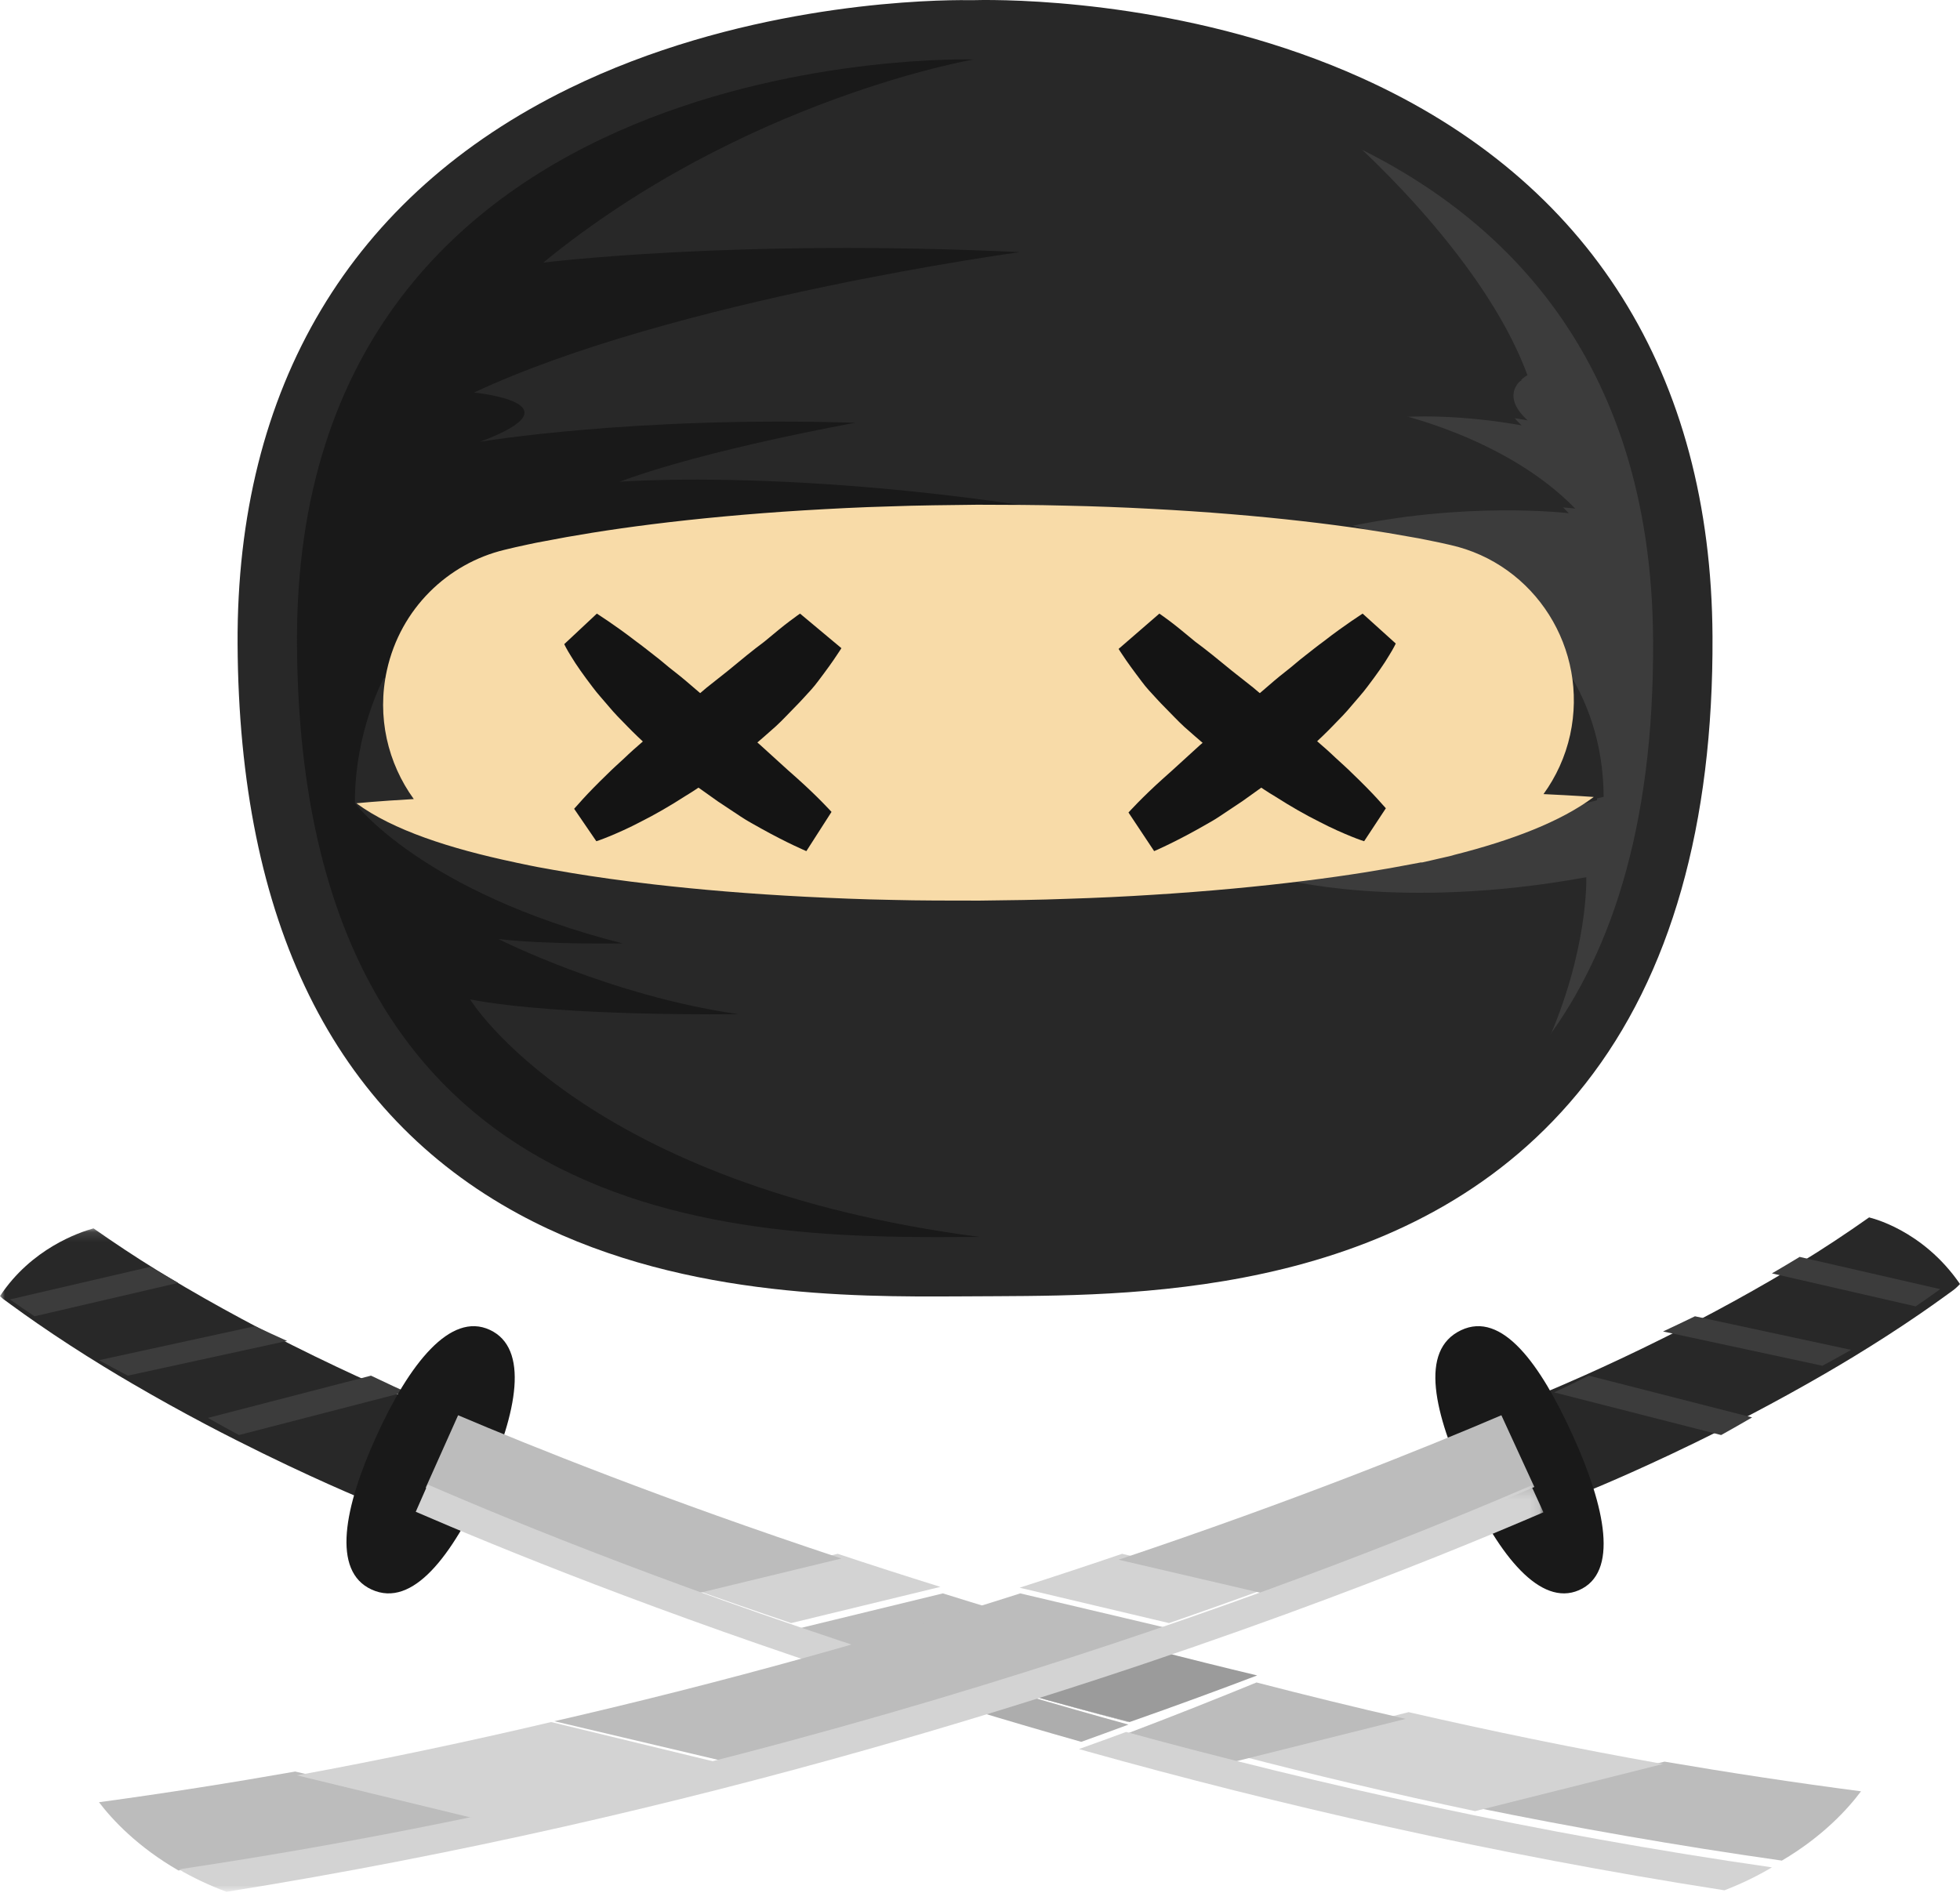 <?xml version="1.0" encoding="UTF-8"?>
<svg width="198px" height="192px" viewBox="0 0 198 192" version="1.1" xmlns="http://www.w3.org/2000/svg" xmlns:xlink="http://www.w3.org/1999/xlink">
    <!-- Generator: Sketch 50.2 (55047) - http://www.bohemiancoding.com/sketch -->
    <title>Group</title>
    <desc>Created with Sketch.</desc>
    <defs>
        <polygon id="path-1" points="0 0.118 44.889 0.118 44.889 28.145 0 28.145"></polygon>
        <polygon id="path-3" points="0.053 0.1 137.916 0.1 137.916 41.154 0.053 41.154"></polygon>
    </defs>
    <g id="Page-1" stroke="none" stroke-width="1" fill="none" fill-rule="evenodd">
        <g id="Artboard-2" transform="translate(-109, -125)">
            <g id="Group-2">
                <g id="Group" transform="translate(109, 125)">
                    <path d="M152.587,67.993 C152.587,67.993 168.771,79.535 152,93 L157.656,92.227 C157.656,92.227 162.902,79.61 160.253,73.132 C157.606,66.654 152.791,66 152.791,66 L152.587,67.993 Z" id="Fill-1" fill="#F8DBA8"></path>
                    <g id="Group-5" transform="translate(0, 124)">
                        <mask id="mask-2" fill="white">
                            <use xlink:href="#path-1"></use>
                        </mask>
                        <g id="Clip-4"></g>
                        <path d="M41.437,17.428 C41.424,17.424 41.357,17.398 41.274,17.362 C40.849,17.186 39.561,16.644 37.652,15.785 C35.57,14.848 32.745,13.536 29.51,11.911 C28.468,11.389 27.384,10.831 26.269,10.249 C23.862,8.984 21.307,7.583 18.715,6.066 C17.751,5.498 16.78,4.914 15.81,4.317 C13.659,2.994 11.531,1.576 9.447,0.118 C7.971,0.525 3.16,2.169 -1.51823708e-05,6.958 C0.109,7.054 0.2,7.163 0.32,7.252 C0.598,7.459 0.882,7.66 1.16,7.865 C2.008,8.488 2.865,9.093 3.733,9.694 C5.953,11.231 8.216,12.693 10.471,14.074 C11.447,14.672 12.421,15.254 13.387,15.816 C15.905,17.288 18.377,18.652 20.717,19.889 C21.827,20.475 22.905,21.031 23.947,21.555 C31.357,25.306 36.866,27.563 37.3,27.739 C37.475,27.815 37.655,27.87 37.826,27.924 C40.517,28.712 43.416,27.335 44.485,24.665 C45.629,21.815 44.259,18.578 41.437,17.428" id="Fill-3" fill="#282828" mask="url(#mask-2)"></path>
                    </g>
                    <path d="M15.187,128 L1,131.299 C1.821,131.879 2.651,132.441 3.492,133 L18,129.626 C17.067,129.098 16.126,128.554 15.187,128" id="Fill-6" fill="#3C3C3C"></path>
                    <path d="M25.765,134 L10,137.436 C10.974,137.973 11.946,138.495 12.91,139 L29,135.492 C27.96,135.024 26.878,134.523 25.765,134" id="Fill-8" fill="#3C3C3C"></path>
                    <path d="M37.476,139 L21,143.268 C22.08,143.877 23.129,144.454 24.143,145 L41,140.64 C40.586,140.457 39.334,139.893 37.476,139" id="Fill-10" fill="#3C3C3C"></path>
                    <path d="M48.983,149.931 C45.681,157.178 41.702,162.511 37.545,160.614 C33.493,158.766 34.745,152.306 38.048,145.061 C41.346,137.814 45.496,132.519 49.482,134.373 C53.467,136.225 52.282,142.682 48.983,149.931" id="Fill-12" fill="#191919"></path>
                    <path d="M84.624,157 L70,160.551 C73.128,161.675 76.442,162.825 79.923,164 L95,160.342 C91.398,159.217 87.93,158.102 84.624,157" id="Fill-14" fill="#D3D3D3"></path>
                    <path d="M46.278,143 L43,150.333 C48.933,152.86 58.321,156.673 70.445,161 L85,157.475 C67.078,151.534 53.611,146.114 46.278,143" id="Fill-16" fill="#BCBCBC"></path>
                    <path d="M149,182.623 C158.954,184.653 169.316,186.481 180.006,188 C184.118,185.581 186.663,182.793 188,180.998 C181.254,180.116 174.635,179.107 168.155,178 L149,182.623 Z" id="Fill-18" fill="#BCBCBC"></path>
                    <path d="M142.3,173 L125,177.337 C132.677,179.329 140.696,181.241 149.016,183 L168,178.238 C159.135,176.667 150.552,174.894 142.3,173" id="Fill-20" fill="#D3D3D3"></path>
                    <path d="M114,173.994 C106.588,172.022 99.579,170.005 93.017,168 L93,168.005 C99.562,170.011 106.576,172.029 113.982,174 C113.988,173.997 113.993,173.996 114,173.994" id="Fill-22" fill="#141414"></path>
                    <path d="M95.249,161 L80,164.711 C84.158,166.119 88.576,167.556 93.191,169 L107,164.546 C102.94,163.365 99.014,162.18 95.249,161" id="Fill-24" fill="#BCBCBC"></path>
                    <path d="M124.716,178 L142,173.68 C136.833,172.499 131.818,171.264 126.934,170 C123.234,171.519 118.812,173.285 114,175.106 C117.493,176.083 121.056,177.052 124.716,178" id="Fill-26" fill="#BCBCBC"></path>
                    <path d="M127,169.29 C119.819,167.572 112.956,165.794 106.465,164 L93,168.128 C99.602,170.092 106.653,172.068 114.111,174 C118.906,172.32 123.313,170.691 127,169.29" id="Fill-28" fill="#9B9B9B"></path>
                    <path d="M113.757,175 C112.206,175.573 110.619,176.15 109,176.728 C109.291,176.811 109.573,176.893 109.867,176.975 C128.914,182.302 150.738,187.353 174.204,191 C176.004,190.311 177.59,189.516 179,188.683 C155.295,185.276 133.189,180.313 113.757,175" id="Fill-30" fill="#D3D3D3"></path>
                    <path d="M43.21,150 L42,152.754 C50.345,156.365 66.554,162.987 88.196,170 L93,168.431 C69.876,161.103 52.374,153.975 43.21,150" id="Fill-32" fill="#D3D3D3"></path>
                    <path d="M92.823,168 L88,169.572 C94.597,171.702 101.694,173.869 109.23,176 C110.853,175.417 112.445,174.835 114,174.257 C106.524,172.2 99.445,170.094 92.823,168" id="Fill-34" fill="#ADADAD"></path>
                    <path d="M188.853,123.024 L188.832,123 C186.562,124.602 184.228,126.154 181.862,127.595 C180.902,128.183 179.938,128.76 178.98,129.32 C176.407,130.816 173.871,132.202 171.48,133.451 C170.371,134.026 169.293,134.577 168.257,135.094 C165.045,136.701 162.241,137.998 160.17,138.925 C158.273,139.776 156.992,140.312 156.575,140.488 C156.487,140.523 156.419,140.551 156.41,140.554 C153.603,141.693 152.259,144.863 153.414,147.636 C154.5,150.235 157.394,151.562 160.073,150.774 C160.244,150.721 160.423,150.667 160.596,150.592 C161.026,150.416 166.505,148.179 173.865,144.473 C174.899,143.953 175.972,143.405 177.071,142.826 C179.396,141.604 181.852,140.255 184.352,138.805 C185.313,138.248 186.278,137.675 187.247,137.086 C189.486,135.723 191.732,134.282 193.935,132.769 C194.796,132.176 195.645,131.58 196.486,130.967 C196.761,130.765 197.043,130.567 197.321,130.363 C197.573,130.175 197.791,129.961 198,129.743 C194.191,124.185 188.853,123.024 188.853,123.024" id="Fill-36" fill="#282828"></path>
                    <path d="M181.799,127 L196,130.259 C195.184,130.851 194.359,131.427 193.523,132 L179,128.667 C179.93,128.126 180.866,127.569 181.799,127" id="Fill-38" fill="#3C3C3C"></path>
                    <path d="M171.225,133 L187,136.395 C186.03,136.945 185.065,137.481 184.103,138 L168,134.535 C169.037,134.052 170.116,133.537 171.225,133" id="Fill-40" fill="#3C3C3C"></path>
                    <path d="M160.508,139 L177,143.218 C175.927,143.845 174.88,144.438 173.872,145 L157,140.69 C157.406,140.499 158.656,139.92 160.508,139" id="Fill-42" fill="#3C3C3C"></path>
                    <path d="M148.183,150.029 C151.472,157.284 155.643,162.344 159.492,160.683 C163.554,158.929 162.188,152.323 158.896,145.069 C155.61,137.814 151.729,132.439 147.59,134.411 C143.334,136.438 144.891,142.772 148.183,150.029" id="Fill-44" fill="#191919"></path>
                    <path d="M103.066,161 L118,164.525 C105.211,168.943 90.106,173.653 73.297,178 L56,173.916 C73.39,169.926 89.279,165.409 103.066,161" id="Fill-46" fill="#BCBCBC"></path>
                    <path d="M113.354,157 L128,160.473 C124.88,161.622 121.573,162.799 118.097,164 L103,160.425 C106.594,159.271 110.054,158.127 113.354,157" id="Fill-48" fill="#D3D3D3"></path>
                    <path d="M151.67,143 L155,150.249 C149.076,152.792 139.702,156.632 127.592,161 L113,157.597 C130.904,151.593 144.348,146.135 151.67,143" id="Fill-50" fill="#BCBCBC"></path>
                    <path d="M49,183.466 C39.061,185.544 28.714,187.426 18.033,189 C13.911,186.627 11.346,183.874 10,182.101 C16.738,181.184 23.352,180.14 29.821,179 L49,183.466 Z" id="Fill-52" fill="#BCBCBC"></path>
                    <path d="M55.676,174 L73,178.202 C65.336,180.236 57.325,182.192 49.016,184 L30,179.385 C38.858,177.762 47.429,175.939 55.676,174" id="Fill-54" fill="#D3D3D3"></path>
                    <g id="Group-58" transform="translate(18, 150)">
                        <mask id="mask-4" fill="white">
                            <use xlink:href="#path-3"></use>
                        </mask>
                        <g id="Clip-57"></g>
                        <path d="M69.439,26.819 C50.336,32.227 28.441,37.382 4.887,41.154 C3.076,40.481 1.476,39.703 0.053,38.884 C65.014,29.236 118.033,8.165 136.683,0.1 L137.916,2.806 C126.903,7.561 102.259,17.531 69.439,26.819" id="Fill-56" fill="#D3D3D3" mask="url(#mask-4)"></path>
                    </g>
                    <path d="M137.566,7.884 C121.142,0.472 104.109,-0.024 99.279,0.001 C98.734,0.004 98.349,0.012 98.2,0.018 C97.993,0.015 97.601,0.01 97.037,0.012 C91.992,0.038 74.223,0.758 57.506,8.927 C35.455,19.702 23.869,39.116 24.001,65.074 C24.145,93.122 33.683,112.489 52.354,122.646 C67.966,131.139 86.103,131.046 96.934,130.99 L100.722,130.971 C115.665,130.894 143.471,130.752 160.16,109.495 C168.776,98.52 173.095,83.319 172.998,64.309 C172.864,37.797 160.612,18.286 137.566,7.884" id="Fill-59" fill="#282828"></path>
                    <path d="M135.215,14 C135.23,14.013 149.177,26.033 153.697,38.438 C153.697,38.438 150.532,40.073 153.72,42.987 C153.72,42.987 146.78,41.606 140.246,42.246 C140.246,42.246 151.485,44.615 158.486,51.858 C158.486,51.858 147.944,50.579 135.416,53.383 C135.416,53.383 161.224,59.124 161.335,80.86 L129,89.113 C129,89.113 140.897,92.39 159.595,88.956 C159.595,88.956 159.863,96.349 155.505,106 C162.506,97.076 167.097,83.986 166.998,64.759 C166.852,35.861 151.412,21.314 135.215,14" id="Fill-61" fill="#3C3C3C"></path>
                    <path d="M160.247,88.636 C141.404,92.083 129.415,88.794 129.415,88.794 L162,80.508 C161.888,58.683 135.881,52.918 135.881,52.918 C148.505,50.103 159.129,51.387 159.129,51.387 C152.074,44.115 140.747,41.736 140.747,41.736 C147.333,41.094 154.326,42.48 154.326,42.48 C151.113,39.554 154.303,37.912 154.303,37.912 C149.748,25.458 135.693,13.388 135.678,13.375 C117.582,5.234 98.553,6.021 98.553,6.021 C98.553,6.021 29.689,3.859 30.001,65.045 C30.314,126.228 77.406,125.094 99.162,124.982 C114.053,124.907 140.817,125.185 156.125,105.749 C160.517,96.059 160.247,88.636 160.247,88.636" id="Fill-63" fill="#282828"></path>
                    <path d="M47.492,100.983 C56.852,102.763 74.564,102.47 74.564,102.47 C61.623,100.61 50.351,94.88 50.351,94.88 C55.226,95.464 62.888,95.323 62.888,95.323 C42.565,90.149 35.853,81.149 35.853,81.149 C35.817,73.942 38.758,68.543 38.758,68.543 L131,56.702 C91.399,46.397 62.6,48.677 62.6,48.677 C71.241,45.435 86.402,42.718 86.402,42.718 C64.011,42.021 48.504,44.637 48.504,44.637 C58.93,40.726 47.879,39.667 47.879,39.667 C68.027,30.224 103.029,25.476 103.029,25.476 C74.168,24.102 54.874,26.537 54.874,26.537 C75.09,9.988 98.352,6.009 98.352,6.009 C98.352,6.009 29.69,3.848 30.001,65.039 C30.313,126.228 77.267,125.094 98.959,124.982 C58.932,119.758 47.492,100.983 47.492,100.983" id="Fill-65" fill="#191919"></path>
                    <path d="M161,80.528 C161,80.528 159.189,80.391 155.925,80.238 C157.182,78.501 158.123,76.487 158.615,74.25 C160.508,65.572 155.088,56.981 146.505,55.063 C146.505,55.063 146.133,54.979 145.432,54.823 C144.732,54.691 143.705,54.445 142.396,54.233 C139.783,53.753 136.049,53.167 131.568,52.659 C127.091,52.146 121.862,51.701 116.264,51.413 C113.467,51.262 110.575,51.154 107.635,51.091 C104.699,51.012 101.712,51.007 98.726,51 C95.741,51.036 92.758,51.059 89.819,51.17 C86.884,51.246 83.991,51.402 81.193,51.568 C75.597,51.91 70.377,52.408 65.901,52.968 C61.427,53.527 57.702,54.154 55.091,54.668 C53.786,54.895 52.762,55.152 52.06,55.295 C51.365,55.46 50.992,55.549 50.992,55.549 C45.244,56.921 40.462,61.49 39.087,67.713 C38.043,72.432 39.179,77.122 41.8,80.739 C38.014,80.957 36,81.163 36,81.163 C39.708,83.889 45.462,85.747 51.999,87.13 C52.075,87.148 52.14,87.162 52.224,87.181 C52.928,87.316 53.955,87.563 55.261,87.778 C55.459,87.815 55.676,87.853 55.886,87.892 C56.458,87.994 57.084,88.102 57.746,88.211 C57.758,88.214 57.769,88.216 57.783,88.218 L57.781,88.217 C60.08,88.597 62.888,89 66.089,89.367 C70.57,89.884 75.794,90.327 81.394,90.611 C84.194,90.749 87.087,90.877 90.023,90.927 C92.963,91.004 95.946,90.997 98.932,91 C101.918,90.964 104.904,90.932 107.839,90.818 C110.778,90.727 113.67,90.592 116.464,90.411 C122.06,90.065 127.284,89.567 131.755,89.007 C136.23,88.456 139.958,87.831 142.567,87.323 C142.953,87.257 143.303,87.189 143.64,87.122 C143.608,87.137 143.582,87.153 143.552,87.167 C144.182,87.032 144.798,86.887 145.416,86.742 C145.474,86.73 145.541,86.714 145.597,86.703 C145.822,86.652 146,86.609 146.155,86.573 C146.17,86.57 146.181,86.567 146.196,86.564 C146.496,86.493 146.666,86.453 146.666,86.453 C146.718,86.442 146.766,86.421 146.818,86.407 C146.844,86.4 146.87,86.389 146.897,86.382 C152.65,84.929 157.666,83.032 161,80.528" id="Fill-67" fill="#F8DBA8"></path>
                    <path d="M141,65.024 C141,65.024 140.797,65.481 140.297,66.278 C139.813,67.1 139.076,68.146 138.139,69.379 C137.681,70.004 137.118,70.609 136.551,71.286 C135.991,71.968 135.347,72.63 134.677,73.308 C134.016,73.998 133.3,74.676 132.569,75.361 C131.851,76.061 131.042,76.676 130.265,77.327 C129.475,77.965 128.71,78.633 127.909,79.234 C127.098,79.814 126.301,80.386 125.527,80.939 C124.734,81.467 123.972,81.977 123.248,82.46 C122.529,82.952 121.783,83.323 121.132,83.71 C118.472,85.203 116.593,85.998 116.593,86 L114,82.098 C114,82.098 115.342,80.598 117.517,78.647 C118.615,77.685 119.854,76.516 121.205,75.301 C121.892,74.709 122.601,74.099 123.322,73.479 C124.014,72.823 124.764,72.215 125.488,71.575 C126.218,70.946 126.948,70.316 127.665,69.696 C128.381,69.074 129.088,68.465 129.803,67.907 C130.528,67.358 131.165,66.763 131.827,66.263 C132.484,65.752 133.095,65.256 133.687,64.828 C134.826,63.937 135.839,63.227 136.518,62.759 C137.239,62.277 137.652,62 137.652,62 L141,65.024 Z" id="Fill-69" fill="#141414"></path>
                    <path d="M137.805,85 C137.805,85 137.334,84.857 136.52,84.526 C135.708,84.195 134.552,83.701 133.244,83.015 C131.918,82.354 130.417,81.503 128.864,80.508 C127.276,79.57 125.692,78.381 124.114,77.199 C122.541,76.002 121.042,74.683 119.647,73.451 C118.955,72.817 118.333,72.133 117.721,71.523 C117.106,70.913 116.568,70.293 116.055,69.743 C115.54,69.179 115.131,68.569 114.745,68.075 C114.361,67.576 114.052,67.116 113.785,66.749 C113.273,66.005 113,65.568 113,65.568 L117.12,62 C117.12,62 117.509,62.267 118.161,62.751 C118.811,63.236 119.68,63.957 120.733,64.828 C121.866,65.659 123.116,66.683 124.461,67.788 C125.153,68.333 125.866,68.897 126.59,69.468 C127.306,70.058 127.995,70.685 128.75,71.26 C130.237,72.426 131.656,73.675 133.005,74.85 C133.679,75.431 134.33,76.003 134.925,76.576 C135.53,77.133 136.114,77.649 136.626,78.162 C137.674,79.164 138.51,80.028 139.089,80.655 C139.668,81.301 140,81.669 140,81.669 L137.805,85 Z" id="Fill-71" fill="#141414"></path>
                    <path d="M60.296,62 C60.296,62 60.706,62.275 61.429,62.754 C62.11,63.219 63.12,63.926 64.266,64.812 C64.857,65.238 65.468,65.732 66.124,66.241 C66.79,66.739 67.429,67.332 68.154,67.879 C68.869,68.434 69.58,69.041 70.297,69.663 C71.016,70.281 71.747,70.909 72.479,71.536 C73.205,72.174 73.953,72.78 74.647,73.435 C75.37,74.053 76.084,74.662 76.773,75.25 C78.125,76.464 79.369,77.632 80.471,78.591 C82.652,80.537 84,82.037 84,82.037 L81.459,86 C81.464,86 79.587,85.217 76.93,83.738 C76.275,83.354 75.531,82.988 74.815,82.499 C74.09,82.019 73.324,81.511 72.535,80.987 C71.761,80.437 70.959,79.868 70.147,79.29 C69.348,78.693 68.582,78.026 67.79,77.391 C67.009,76.742 66.202,76.13 65.479,75.43 C64.748,74.747 64.03,74.07 63.365,73.382 C62.695,72.703 62.043,72.043 61.48,71.36 C60.914,70.683 60.347,70.079 59.886,69.453 C58.944,68.218 58.2,67.169 57.711,66.346 C57.206,65.547 57,65.087 57,65.087 L60.296,62 Z" id="Fill-73" fill="#141414"></path>
                    <path d="M58,81.722 C58,81.722 58.33,81.353 58.909,80.707 C59.485,80.079 60.318,79.216 61.36,78.212 C61.871,77.698 62.452,77.181 63.056,76.623 C63.648,76.05 64.294,75.477 64.971,74.894 C66.316,73.716 67.726,72.463 69.213,71.292 C69.967,70.716 70.654,70.086 71.366,69.496 C72.091,68.922 72.803,68.356 73.494,67.81 C74.834,66.702 76.081,65.673 77.212,64.836 C78.263,63.963 79.129,63.241 79.783,62.755 C80.429,62.268 80.82,62 80.82,62 L85,65.493 C85,65.493 84.728,65.928 84.218,66.672 C83.958,67.037 83.651,67.496 83.269,67.994 C82.884,68.488 82.478,69.097 81.97,69.66 C81.458,70.21 80.923,70.831 80.309,71.441 C79.701,72.051 79.085,72.736 78.393,73.371 C77.003,74.606 75.508,75.928 73.936,77.129 C72.363,78.317 70.782,79.511 69.194,80.458 C67.641,81.459 66.141,82.317 64.812,82.986 C63.504,83.68 62.346,84.18 61.531,84.517 C60.718,84.853 60.242,85 60.242,85 L58,81.722 Z" id="Fill-75" fill="#141414"></path>
                </g>
            </g>
        </g>
    </g>
</svg>